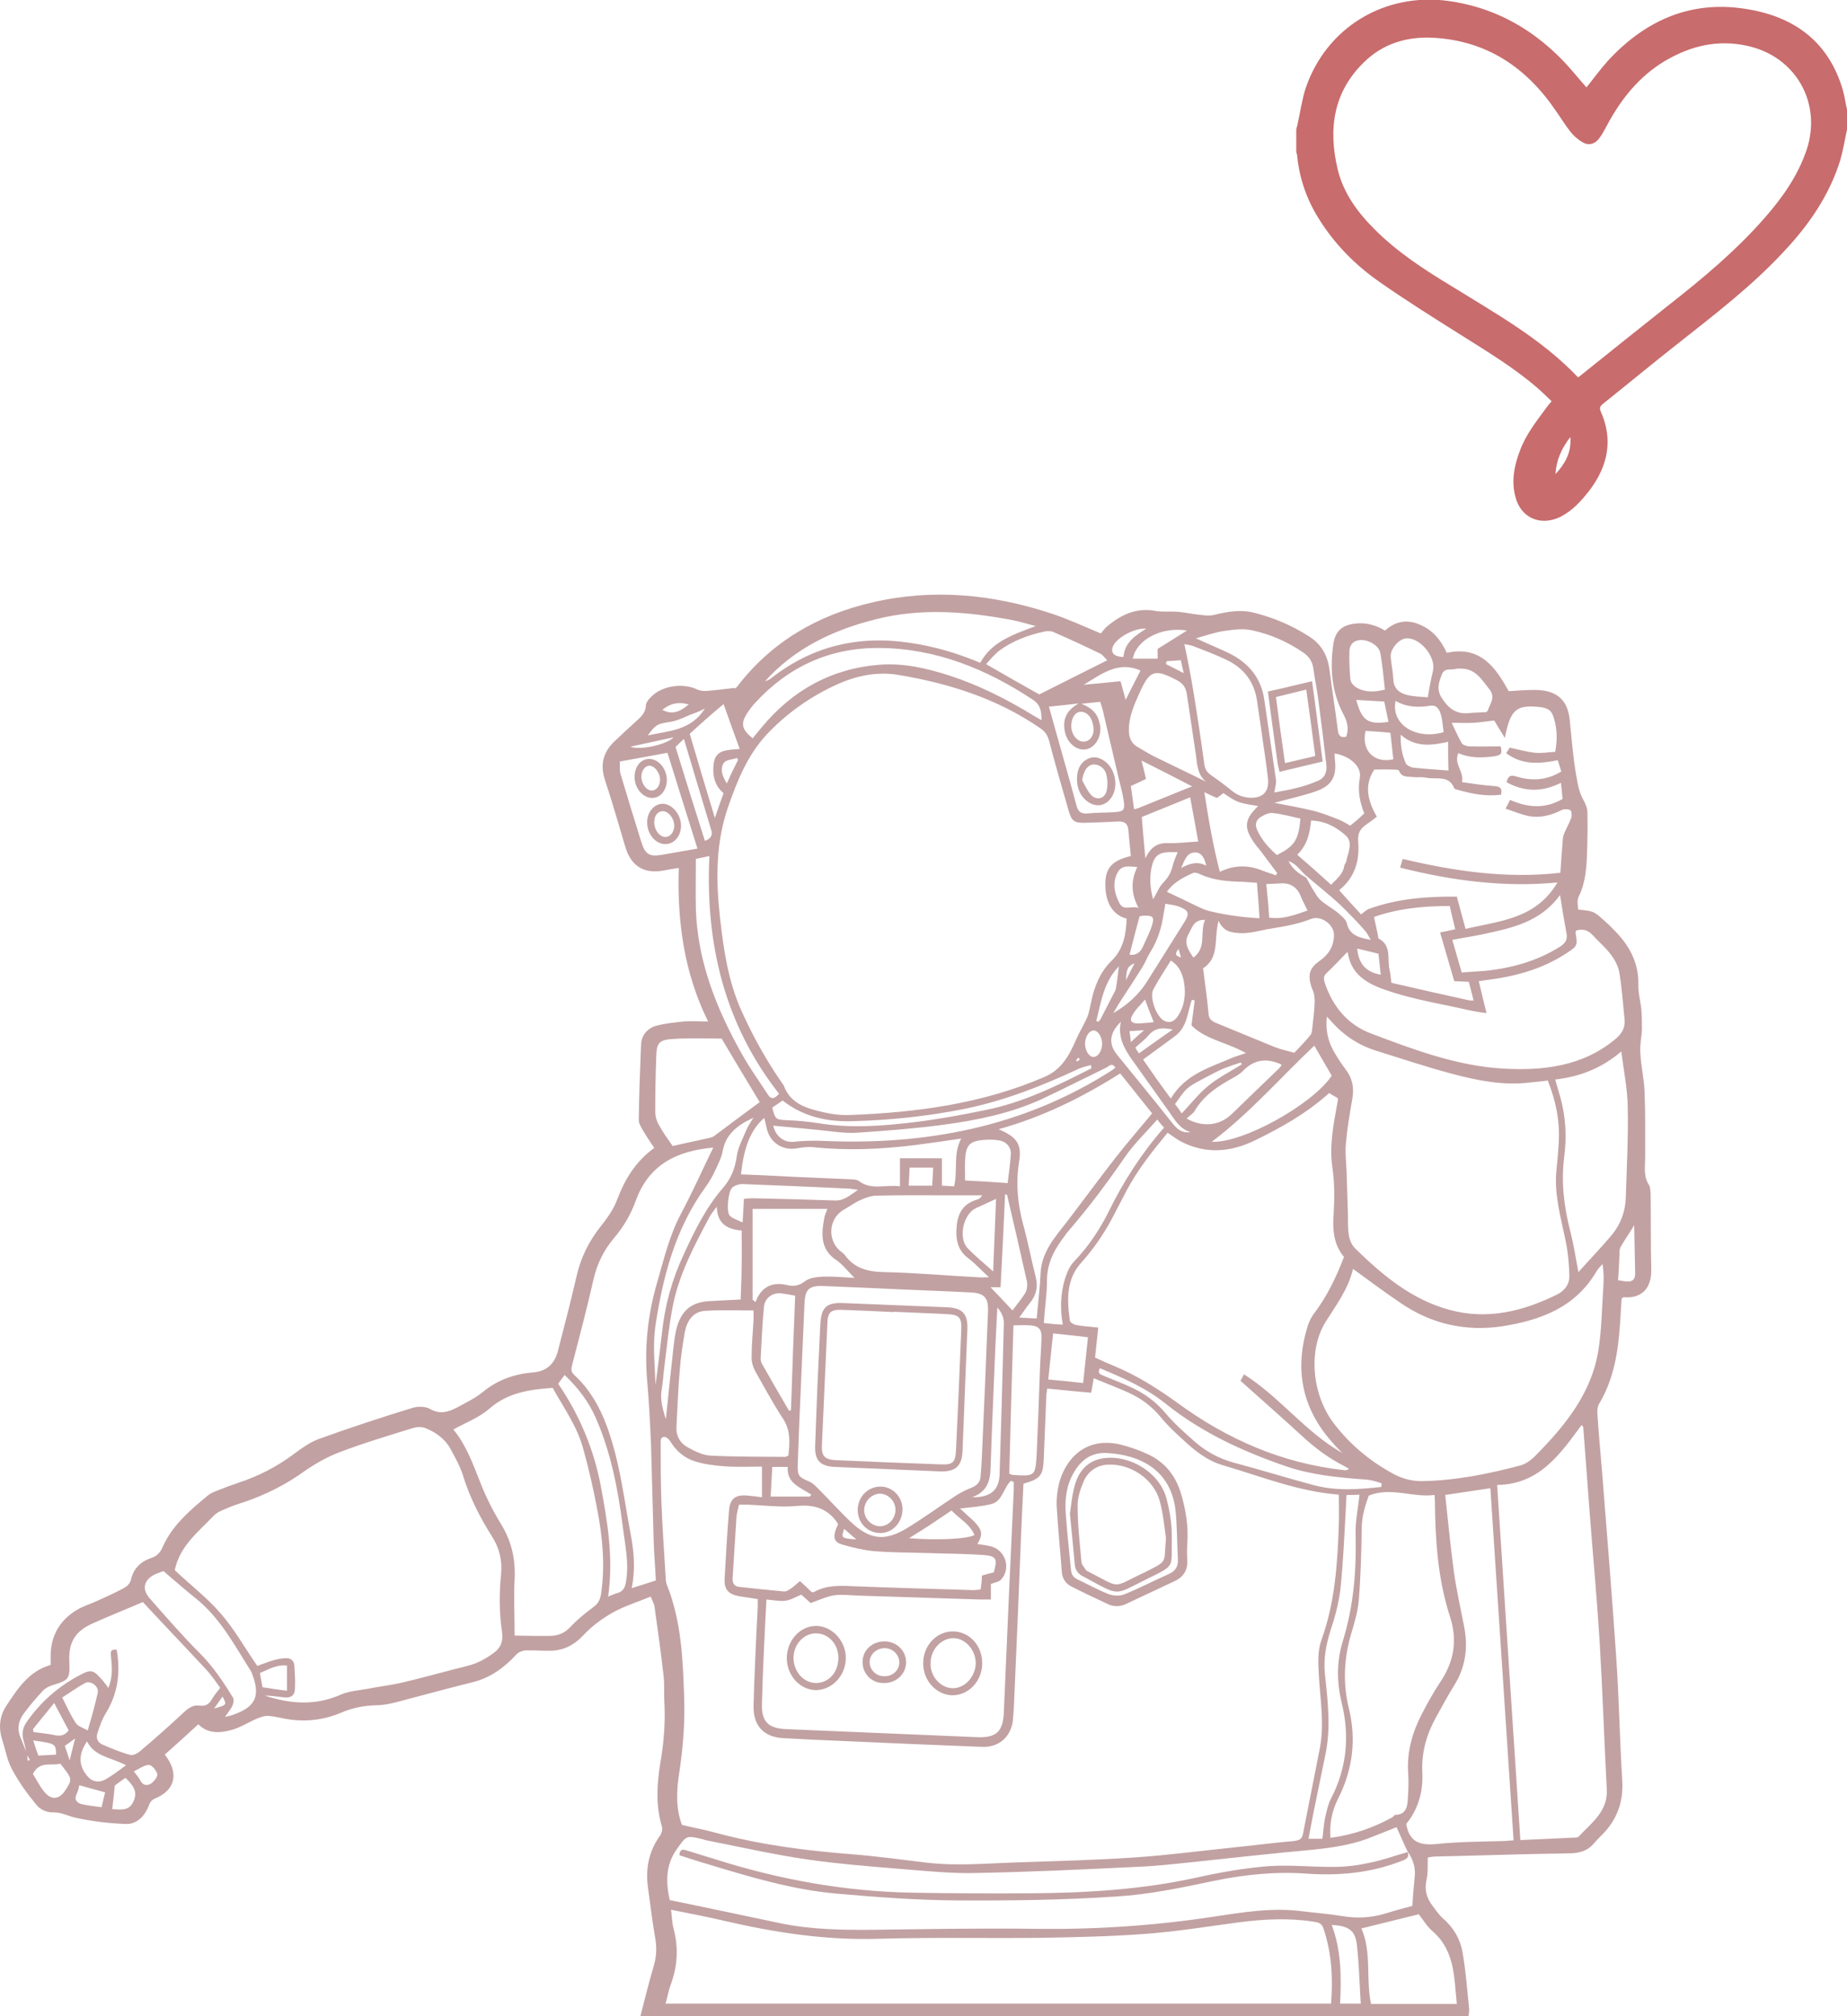 <?xml version="1.0" encoding="utf-8"?>
<!-- Generator: Adobe Illustrator 25.4.1, SVG Export Plug-In . SVG Version: 6.00 Build 0)  -->
<svg version="1.1" id="Layer_1" xmlns="http://www.w3.org/2000/svg" xmlns:xlink="http://www.w3.org/1999/xlink" x="0px" y="0px"
	 viewBox="0 0 572.8 625.1" enable-background="new 0 0 572.8 625.1" xml:space="preserve">
<path fill="#C86C6D" d="M572.8,40.2c-0.7,3.2-1.2,6.4-2.1,9.5c-3.4,10.9-9.7,20-17.4,28.2c-9.9,10.7-21.4,19.5-32.8,28.5
	c-7.9,6.2-15.6,12.6-23.5,18.9c-0.8,0.7-1,1.2-0.6,2.2c4,8.9,2.2,17.1-3.5,24.6c-2.5,3.2-5.2,6.2-8.9,8.1
	c-6.2,3.1-12.5,0.4-14.1-6.4c-1.2-4.8-0.3-9.4,1.4-13.9c1.8-5,5.1-9.2,8.2-13.4c0.5-0.7,1-1.3,1.7-2.1c-1.5-1.4-2.9-2.8-4.5-4.2
	c-7.2-6.2-15.3-11.1-23.4-16.2c-8.6-5.4-17.2-10.8-25.5-16.6c-7.6-5.3-14.1-11.9-19-19.9c-3.6-5.8-5.8-12.2-6.5-19
	c0-0.5-0.2-1-0.3-1.4c0-2.3,0-4.7,0-7c0.1-0.4,0.2-0.7,0.3-1.1c0.9-3.9,1.4-7.9,2.6-11.6c6.4-18.9,24.5-29.8,44.3-27.1
	c13,1.8,24.1,7.5,33.5,16.5c3.4,3.2,6.3,6.9,9.3,10.3c2.1-2.6,4.2-5.5,6.6-8.2C510.5,6,525-0.3,542.8,3
	c14.4,2.6,24.5,10.5,28.7,24.9c0.6,2,0.8,4,1.3,6C572.8,36,572.8,38.1,572.8,40.2z M489.4,117c0.3-0.2,0.6-0.4,0.8-0.6
	c9.1-7.3,18.2-14.6,27.3-21.8c10.6-8.3,21-17,29.9-27.2c5.5-6.3,10.2-13,12.9-21c4.8-14.6-3.5-29-18.5-32.2c-9.1-2-17.4,0-25.3,4.6
	c-8.1,4.8-13.7,11.8-18.1,20c-0.8,1.5-1.6,3-2.6,4.3c-1.4,1.7-3.3,2.1-5.2,0.9c-1.3-0.8-2.6-1.9-3.6-3.2c-1.6-2-2.9-4.2-4.4-6.3
	c-9.2-13.6-21.5-21.9-38.2-22.8c-8.1-0.4-15.5,1.8-21.4,7.6c-9.5,9.2-11.1,20.7-8.2,33c1.7,7.3,6,13.3,11.3,18.6
	c7.1,7.2,15.6,12.7,24.2,17.9C464,97.3,478.1,105.1,489.4,117z M487,135.5c-2.8,3.6-4.4,7.3-4.6,11.5
	C485.3,143.8,487.4,140.4,487,135.5z"/>
<g id="Ebene_2">
	<g id="XMLID_5_">
		<path id="XMLID_375_" fill="#C2A1A2" d="M199.3,350.3c-0.6-1-1.3-2.2-1.2-3.3c0.1-7.7,0.4-15.3,0.7-23c0.1-3.1,2-5.2,4.8-6
			c2.7-0.7,5.6-1,8.4-1.3c2.3-0.2,4.7,0,7.6,0c-7.5-15.2-9.6-31-9.1-47.6c-1.9,0.3-3.3,0.5-4.7,0.8c-6,1.1-10-1.3-11.8-7.1
			c-2.1-7-4.1-14.1-6.4-21c-1.5-4.6-0.6-8.4,2.7-11.7c2.3-2.2,4.6-4.3,7-6.5c1.4-1.3,2.9-2.5,3-4.8c0-1,1-2.2,1.9-3
			c3.4-3.3,9.8-4.1,14.1-2c0.9,0.4,2,0.5,3,0.4c2.8-0.2,5.5-0.6,8.3-0.9c0.4,0.3,0.7-0.1,1-0.4c10.6-13.9,25-22.2,41.8-26.1
			c18.8-4.4,37.4-2.6,55.6,3.4c5.2,1.7,10.1,4,15.4,6.2c0.5-0.6,1-1.3,1.6-1.9c4.4-3.8,9.2-6.2,15.3-5.1c2.3,0.4,4.8,0.1,7.2,0.3
			c2.2,0.2,4.3,0.7,6.5,0.9c1.6,0.2,3.3,0.4,4.7,0c4.1-1,8.2-1.7,12.3-0.6c6,1.5,11.6,3.9,16.8,7.2c3.9,2.4,5.9,5.9,6.5,10.4
			c0.8,6.3,1.8,12.5,2.6,18.8c0.2,1.9,1.1,2.4,2.6,2c0.9-2.6,0.3-4.8-0.9-7c-3.6-6.8-4.2-14.2-3.1-21.7c0.6-4.2,2.9-6,7.1-6.4
			c3.1-0.3,6.1,0.5,8.9,2.2c3.3-2.9,6.8-3.6,10.9-1.8c4,1.7,6.4,4.7,8.3,8.7c10.5-2.3,15.2,4.7,19.2,11.9c2.9-0.2,5.4-0.4,7.9-0.4
			c6.6,0,10.3,2.7,11,9.2c0.6,5.7,1,11.5,2,17.2c0.5,2.8,0.9,5.5,2.4,8c0.6,1.1,1.1,2.4,1.1,3.7c0.1,4.8,0,9.6-0.2,14.4
			c-0.2,4-0.7,8-2.6,11.8c-0.5,1.1-0.1,2.6-0.1,3.8c4.9,0.5,4.9,0.5,8.3,3.6c0.9,0.8,1.8,1.6,2.6,2.5c4.8,4.7,7.9,10.1,7.8,17.1
			c-0.1,2.5,0.6,5,0.9,7.5c0.2,2.2,0.2,4.4,0.2,6.5c-0.1,2.4-0.7,4.8-0.5,7.2c0.2,3.9,1.1,7.8,1.3,11.7c0.3,6.9,0.2,13.8,0.2,20.7
			c0,2.9-0.6,5.9,1.2,8.6c0.4,0.7,0.4,1.7,0.5,2.6c0.1,7.9,0,15.8,0.2,23.6c0.1,6.3-3.4,9-8.5,8.6c-0.2,0-0.4,0.2-0.7,0.4
			c-0.2,2.6-0.3,5.3-0.5,8c-0.6,8.6-1.9,16.9-6.4,24.5c-0.6,0.9-0.7,2.3-0.6,3.4c0.4,6.2,1,12.4,1.5,18.6c1.5,18.8,3,37.5,4.3,56.3
			c0.9,12.9,1.1,25.8,1.9,38.7c0.4,6.9-1.8,12.4-6.6,17.1c-0.7,0.7-1.4,1.4-2,2.1c-2,2.5-4.6,3.3-7.8,3.3c-13.9,0.2-27.8,0.7-41.7,1
			c-0.7,0-1.5,0.2-2.2,0.3c-0.1,2.4,0.1,4.7-0.4,6.9c-0.7,3.1,0,5.6,1.8,8c1,1.3,1.9,2.7,3.1,3.8c3.4,2.9,5.6,6.6,6.3,10.9
			c1,5.7,1.4,11.5,2,17.2c0.1,0.8-0.1,1.7-0.2,2.4c-85.7,0-171.1,0-256.8,0c1.4-5.5,2.7-10.7,4.2-15.8c0.8-2.8,0.9-5.5,0.4-8.4
			c-0.9-5.1-1.5-10.2-2.2-15.3c-0.9-6,0.1-11.5,3.7-16.5c0.5-0.7,0.8-1.9,0.6-2.7c-2-6.6-1.6-13.2-0.5-19.9
			c1.1-6.4,1.6-12.8,1.2-19.3c-0.1-2.5,0.1-5.1-0.2-7.5c-0.8-7.2-1.8-14.3-2.8-21.4c-0.1-1-0.7-2-1.2-3.3c-4.1,1.7-8,2.9-11.5,4.8
			c-3.4,1.9-6.7,4.3-9.3,7.1c-3.1,3.3-6.5,5-11,4.9c-2.4,0-4.8-0.2-7.2-0.1c-0.9,0.1-2.1,0.6-2.7,1.3c-3.7,4-7.9,7.1-13.3,8.5
			c-8.1,2-16.1,4.2-24.1,6.3c-2,0.5-4.1,0.9-6.1,0.9c-3.8,0.1-7.3,0.8-10.8,2.3c-4.9,2.1-10.1,2.8-15.4,2.2c-2.4-0.3-4.7-1-7.1-1.2
			c-1.1-0.1-2.2,0.3-3.3,0.7c-2.7,1.1-5.2,2.8-8,3.6c-3.6,1-7.4,1.4-10.5-1.7c-3.5,3.2-6.9,6.3-10.4,9.4c4.5,5.7,3.3,11-3,13.6
			c-1.4,0.6-1.7,1.5-2.1,2.6c-1.4,3.2-3.8,5.5-7.2,5.3c-5.1-0.2-10.2-0.8-15.2-1.9c-2.4-0.5-4.6-1.8-7.3-1.7
			c-1.6,0.1-3.9-0.9-4.9-2.2c-2.9-3.5-5.6-7.2-7.7-11.2c-1.5-2.7-2-6-3-9c-1.2-3.8-0.9-7.4,1.3-10.7c3.5-5.3,7-10.7,13.7-12.6
			c0-1,0-1.8,0-2.7c0-6.3,2.8-11.2,8.2-14.4c2-1.2,4.2-1.8,6.3-2.8c2.9-1.3,5.8-2.6,8.5-4.1c0.9-0.5,1.7-1.5,1.9-2.4
			c0.8-3.6,3.1-5.7,6.4-6.8c1.8-0.6,2.8-1.8,3.5-3.5c3-6.7,8.5-11.3,13.9-15.8c1.2-1,2.9-1.5,4.4-2.1c1.6-0.7,3.3-1.2,4.9-1.8
			c6.4-2.1,12.3-5.1,17.7-9.2c2.3-1.7,4.7-3.4,7.3-4.4c9.7-3.5,19.4-6.7,29.2-9.7c1.6-0.5,4-0.5,5.4,0.3c3.2,1.9,5.9,0.9,8.6-0.5
			c2.7-1.5,5.5-2.8,7.8-4.7c4.6-3.8,9.8-5.6,15.6-6.1c4.1-0.3,6.7-2.6,7.7-6.6c2-7.7,4-15.4,5.8-23.2c1.3-5.8,3.8-10.8,7.5-15.5
			c2-2.5,4-5.3,5.1-8.3c2.4-6.3,5.7-11.8,11.5-16C201.6,354,200.4,352.2,199.3,350.3z M234.8,213.4c0.2-0.3,0.5-0.5,0.7-0.8
			c0.2-0.2,0.5-0.4,0.7-0.5c0.2-0.2,0.4-0.5,0.6-0.7c0.7-0.3,1.6-0.5,2.2-1c12.8-10.1,27.2-13.5,43.2-11.1
			c7.5,1.1,14.7,3.2,21.8,6.2c3.6-6.6,10.1-8.7,17.2-11.4c-2.8-0.7-4.9-1.4-7-1.8c-14.2-2.7-28.5-3.9-42.6-0.3
			c-13.2,3.3-25.3,9-34.6,19.5c-0.2,0.2-0.4,0.5-0.6,0.7s-0.5,0.4-0.7,0.5C235.3,213,235.1,213.3,234.8,213.4
			C234.8,213.5,234.8,213.5,234.8,213.4z M375.8,243c-0.5-0.2-1-0.3-1.6-0.5c-2.8-2.1-2.9-5.3-3.3-8.3c-0.9-6.3-1.9-12.5-2.8-18.8
			c-0.3-2.1-1.1-3.5-3.1-4.5c-6.9-3.6-8.4-3.2-11.6,3.9c-1.7,3.8-3.4,7.5-3.3,11.9c0.1,2.2,0.8,3.8,2.7,4.9c2.1,1.2,4.1,2.5,6.3,3.5
			c5.1,2.5,10.2,4.9,15.2,7.4C374.7,242.6,375.2,242.8,375.8,243C375.7,242.9,375.7,243,375.8,243z M366.6,297.5
			c-0.1-0.2-0.2-0.3-0.3-0.5c-0.2-0.8-0.5-1.6-0.8-2.8c-1.7,2.1-0.2,2.3,0.9,2.7C366.5,297.2,366.5,297.3,366.6,297.5z M340,316.5
			c0.2,0.1,0.4,0.2,0.6,0.3c0.3-0.3,0.6-0.6,0.8-1c1.2-2.4,2.5-4.8,3.7-7.2c0.4-0.8,0.9-1.5,1-2.3c0.4-2.2,0.6-4.5,0.9-6.7
			c0.1,0,0.1-0.1,0.2-0.1h-0.1C342.4,304.2,341.5,310.4,340,316.5z M16.7,537.9c1.7,0.4,3.2,0.4,4.6-1.4c-1.4-2.6-2.8-5.3-4.5-8.5
			c-2.3,2.8-4.4,5.4-6.5,8c-0.1,0.2,0,0.6,0.1,0.9c-0.1,0-0.1,0.1-0.2,0.1h0.1C12.5,537.3,14.7,537.5,16.7,537.9z M399.6,267
			c1.2,2.4,3.2,3.9,5.5,5.1c0.9,1.6,1.7,3.2,2.7,4.7c0.6,1,1.3,2,2.2,2.7c1.5,1.2,3.3,2.2,4.8,3.4c1.1,1,2.6,2.1,2.9,3.4
			c0.9,3.8,3.9,4.4,7.4,5.1c-0.6-1-1.1-2.1-1.9-3c-2.4-2.7-4.9-5.3-7.5-7.8c-3.3-3.1-6.9-5.9-10.4-8.9
			C403.4,270.2,402.2,267.8,399.6,267z M502.6,386.6c-0.5,0.9-0.3,2.1-0.4,3.2c-0.1,2.3-0.2,4.6-0.4,7.1c0.9,0.2,1.7,0.3,2.5,0.4
			c1.9,0.2,2.9-0.6,2.8-2.6c-0.1-5-0.2-10-0.3-15l0.1-0.1v0.1C505.5,382.1,503.9,384.3,502.6,386.6z M355.8,304.2
			c3.8-6.1,7.7-12.2,11.5-18.3c1.7-2.7,1.4-3.6-1.6-4.8c-1.3-0.5-2.7-0.6-4.3-0.9c-0.2,1.2-0.3,2-0.5,2.9c-0.6,4.3-1.8,8.3-4.1,12
			c-1,1.6-1.6,3.3-2.6,4.9c-2,3.2-4.1,6.4-6.2,9.6c-1,1.5-1.9,3.1-2.8,4.6c-0.2,0.1-0.3,0.2-0.5,0.3c0.1-0.1,0.3-0.2,0.4-0.3
			C349.6,311.6,353.2,308.4,355.8,304.2z M417.5,267.1c0.5-2.7,2.3-5.9-0.2-8.1c-2.9-2.6-6.4-4.5-10.7-4.6
			c-0.4,3.9-1.1,7.5-4.3,10.6c3.6,3.1,7,6.1,10.5,9.3c1.9-1.9,3.8-3.4,4.1-6v0.1C417.1,267.8,417.4,267.5,417.5,267.1z M224.1,357
			c-0.4,2.1-1.5,4.1-2.4,6.1c-0.8,1.7-1.7,3.3-2.8,4.8c-9.5,13-13.4,28.1-15.7,43.6c-0.8,5.8-0.1,11.9,0.1,17.9
			c0.7-5.4,1.4-10.8,2-16.2c0.9-8.5,3.1-16.5,6.7-24.2c3.4-7.4,6.9-14.6,12.3-20.8c2.4-2.8,3.7-6,4.2-9.8c0.4-2.7,1.8-5.3,2.9-7.9
			c0.5-1.2,1.2-2.3,1.9-3.4c0.1-0.2,0.2-0.4,0.4-0.6c-0.2,0.1-0.4,0.2-0.6,0.3C228.5,349,225,351.8,224.1,357z M8.6,545.9
			c0.2-0.1,0.5-0.1,0.7-0.2c-0.3-0.6-0.7-1.1-1-1.7c-0.3-1.5-0.6-3-1-4.4c-0.6-2-0.3-3.8,0.9-5.6c4.2-6.1,9.5-10.8,15.9-14.3
			c4.2-2.3,4.7-2.2,7.9,1.5c0.5,0.6,0.9,1.2,1.6,2.1c1.5-3.6,1.1-6.8,0.8-9.9c-0.1-1.3-0.1-2.2,1.8-1.9c1.2,7,0.4,13.5-3.4,19.7
			c-1.2,1.9-1.9,4.1-2.6,6.2c-0.5,1.6,0.1,2.8,1.6,3.5c2.8,1.2,5.6,2.4,8.6,3.2c0.9,0.2,2.3-0.5,3.1-1.2c4.6-3.9,9.1-7.9,13.5-12
			c1.4-1.3,2.9-2.4,4.9-2.1c1.9,0.3,3-0.5,3.9-2.1c0.6-1.1,1.5-2.1,2.5-3.4c-1.3-1.8-2.6-3.7-4.1-5.4c-6.7-7.2-13.5-14.3-19.9-21.2
			c-5.1,2.2-10.4,4.3-15.5,6.6c-5.5,2.4-7.6,5.9-7.3,11.9c0.2,5.3-0.1,5.7-5,7.2c-1.1,0.3-2.3,0.9-3.1,1.7c-2.1,2.2-4.1,4.6-5.9,7
			c-1.8,2.3-2.3,4.9-1.1,7.7c0.7,1.6,1.3,3.3,2,5C8.5,544.6,8.5,545.3,8.6,545.9z M436.6,574.2c-1.2-2.5-2.3-5.1-3.5-7.7
			c-3.3,1.3-6.2,2.5-9.1,3.6c-5.5,2-11.2,2.8-17,3.4c-12.3,1.1-24.6,2.5-36.9,3.8c-5.9,0.6-11.8,1.3-17.6,1.5
			c-16.6,0.8-33.2,1.6-49.9,1.9c-7.5,0.2-15.1-0.6-22.6-1.2c-9.9-0.8-19.9-1.6-29.7-3c-10.3-1.5-20.4-3.8-30.6-5.8
			c-0.6-0.1-1.3-0.3-1.9-0.5c-5-1.2-4.9-1.1-7.9,3.1c-3.4,4.8-3.5,10-2.2,15.8c3.8,0.8,7.7,1.6,11.6,2.4c7.6,1.6,15.2,3.2,22.8,4.8
			c9.7,2,19.6,2.1,29.4,2c16.2-0.2,32.4-0.5,48.6-0.3c18.8,0.3,37.4-0.9,55.9-3.7c9.3-1.4,18.6-3,28.1-1.7c4.1,0.5,8.3,0.8,12.4,1.5
			c4.4,0.7,8.7,0.5,13-0.8c2.9-0.9,5.9-1.7,8.5-2.4c0.2-3,0.4-5.8,0.7-8.6c0.4-3.1-0.4-5.8-2.2-8.3L436.6,574.2z M379.3,454.3
			c-4.9-1.4-8.9-4.6-12.6-8.1c-2.3-2.1-4.7-4.3-6.7-6.8c-2.9-3.5-6.3-6-10.4-7.8c-3.4-1.5-6.8-2.8-10.4-4.3
			c-0.3,1.6-0.5,2.9-0.8,4.5c-4.5-0.4-9-0.8-13.6-1.3c-0.1,0.8-0.3,1.5-0.3,2.2c-0.3,6.5-0.5,12.9-0.8,19.4c-0.2,5.4-1,6.4-6.3,7.9
			c-0.2,4.9-0.5,9.9-0.7,14.9c-0.7,17.6-1.4,35.2-2.2,52.8c-0.1,2-0.2,3.9-0.4,5.9c-0.7,5-4.4,8.2-9.5,8c-15-0.6-30-1.2-44.9-1.9
			c-5.6-0.2-11.1-0.5-16.7-0.8c-6.2-0.3-9.5-3.9-9.3-10.2c0.1-4.6,0.3-9.2,0.5-13.8c0.2-5.6,0.5-11.1,0.8-16.7c0-0.7,0-1.5,0-2.4
			c-2.2-0.4-4.2-0.6-6.2-1c-2.9-0.6-4.2-2.1-4.1-5c0.4-7.2,0.8-14.4,1.4-21.6c0.3-3.6,2.1-4.9,5.8-4.5c1.4,0.1,2.8,0.3,4.4,0.5
			c0-3.2,0-6.1,0-9.5c-3.9,0-7.9,0.2-11.7-0.1c-3-0.2-6.1-0.6-9-1.5c-3.3-1-5.9-3.2-7.7-6.2c-0.4-0.6-1.2-1.4-1.8-1.4
			c-1.4,0-1.2,1.3-1.2,2.2c0,5.8,0,11.6,0.2,17.4c0.3,7.8,0.8,15.5,1.3,23.3c0.1,1,0,2,0.4,2.9c4.6,11.5,5,23.6,5.4,35.8
			c0.2,7.5-0.4,14.8-1.5,22.2c-0.9,5.6-1.2,11.3,0.8,16.5c3.7,0.9,7.2,1.5,10.7,2.5c13.8,3.7,27.9,5.5,42.1,6.6
			c7.7,0.6,15.4,1.7,23.1,2.6c9.5,1.1,19,0.2,28.5-0.1c11.9-0.4,23.9-0.7,35.7-1.5c10.6-0.7,21.1-2.1,31.7-3.2
			c6-0.6,12-1.4,17.9-1.9c1.6-0.2,2.6-0.5,2.9-2.3c1.7-8.8,3.5-17.6,5.2-26.4c1.5-7.7,0.1-15.3-0.3-22.9c-0.2-3.5-0.4-7.4,0.8-10.7
			c4.2-11.6,5-23.7,5.4-35.9c0.1-2.9,0-5.9,0-9.2C402.4,462.4,391,457.7,379.3,454.3z M342.8,274.4c-0.1-5.2,2-7.6,7.9-9
			c-0.3-2.7-0.5-5.5-0.8-8.3c-0.2-1.9-1.4-2.5-3.2-2.4c-3.4,0.2-6.8,0.3-10.2,0.4c-3.4,0.1-4.2-0.6-5.1-3.8
			c-2.1-7.3-4.2-14.5-6.1-21.8c-0.5-1.7-1.3-2.8-2.8-3.8c-13.4-9.2-28.4-13.9-44.2-16.5c-6.5-1-12.6,0.3-18.5,2.9
			c-8.4,3.8-15.8,9-22.1,15.7c-5.9,6.4-9.1,14.3-11.9,22.4c-3.9,11.2-3.8,22.8-2.5,34.4c1.1,9.8,2.5,19.5,6.6,28.7
			c3.5,7.8,7.6,15.2,12.5,22.3c0.2,0.4,0.6,0.7,0.7,1.1c2.2,5.7,7.3,7,12.5,8.2c2.6,0.6,5.4,0.9,8.1,0.8c20.7-0.8,41-3.5,60.2-11.8
			c5.2-2.2,7.6-6.5,9.7-11.3c0.7-1.6,1.5-3.1,2.3-4.6c0.6-1.2,1.2-2.3,1.6-3.5c0.6-2.1,0.9-4.3,1.5-6.4c1.1-3.8,2.8-7.4,5.7-10.2
			c3.7-3.6,4.5-8.1,4.7-13.1C345.2,283.8,342.8,279.9,342.8,274.4z M339.6,420.9c2.2,1,4.4,2,6.6,2.9c6.8,2.9,12.9,6.8,18.9,11.1
			c15.4,11.3,32.5,18.8,51.7,20.9c0.5,0.1,1,0,1.6-0.4c-0.5-0.3-1.1-0.6-1.6-0.9c-4.7-2.4-8.9-5.5-12.8-9.1
			c-6.3-5.8-12.7-11.4-19.3-17.3c0.2-0.4,0.6-1.1,1.1-2c11.2,7.1,19,17.9,30.5,24.4c-1.1-1.1-2.2-2.2-3.2-3.4
			c-9-10.1-11.6-21.8-7.9-34.8c0.5-1.9,1.3-3.8,2.5-5.3c3.9-5.2,6.7-11,9.1-17.3c-3.2-3.8-3.6-8.5-3.2-13.4
			c0.3-4.8,0.3-9.6-0.4-14.4c-1-6.8,0.4-13.5,1.6-20.2c0.1-0.3,0.1-0.6,0.1-1.2c-0.9-0.5-1.8-1.1-2.7-1.6c-7,6.3-15,10.8-23.3,14.8
			c-7.3,3.5-14.7,4.1-22.1,0.5c-1.5-0.7-2.9-1.8-4.7-3c-4.6,5.6-9.2,11.3-12.7,17.9c-1.6,3-3.1,6-4.7,9c-2.6,4.8-5.7,9.3-9.4,13.4
			c-4.7,5.2-4.4,11.6-3.5,18c0.1,0.5,1.2,1.2,1.9,1.3c2.1,0.4,4.3,0.5,6.9,0.8C340.2,415.1,339.9,417.9,339.6,420.9z M68.4,500.2
			c4.3,4.9,7.5,10.7,11.4,16.3c1.5-0.5,3.1-1.2,4.8-1.7c1.4-0.4,2.8-0.7,4.2-0.7c1.5,0,2.4,0.9,2.5,2.4c0.1,2.2,0.3,4.4,0.2,6.6
			c0,2.6-1.2,3.5-3.8,3.1c-1.9-0.2-3.7-0.5-5.6-0.5c7.9,2.6,15.7,3.2,23.6-0.3c2.5-1.1,5.5-1.3,8.3-1.8c3.5-0.7,7.1-1.1,10.6-1.9
			c6.8-1.6,13.5-3.5,20.3-5.2c2.9-0.7,5.4-2,7.9-3.8c2.5-1.7,3.3-3.8,2.9-6.7c-0.9-6-0.9-12-0.3-18c0.4-4.1-0.5-8-2.8-11.6
			c-3.8-6-7-12.3-9.1-19.2c-0.9-2.8-2.4-5.4-3.8-8c-1.7-3.1-4.5-5.1-7.7-6.4c-1.2-0.5-2.9-0.4-4.1,0c-7.7,2.4-15.5,4.7-23,7.6
			c-3.6,1.4-7.1,3.4-10.3,5.6c-5.8,4.2-12.1,7.4-18.9,9.7c-1.9,0.6-3.7,1.2-5.5,2c-1.4,0.6-3,1.2-4,2.3c-4.7,5-10.4,9.2-12,16.8
			C58.9,491.3,64.2,495.3,68.4,500.2z M474.7,335.6c-8.7,1.1-17-0.7-25.2-2.9c-7.7-2.1-15.3-4.6-22.9-7c-5.4-1.7-10-4.8-13.8-9.1
			c-0.3-0.4-0.7-0.7-1.3-1.4c-0.5,4.2,0.4,7.6,2.1,10.7c1.1,1.9,2.3,3.8,3.6,5.5c2.2,2.8,2.8,5.8,2.2,9.2c-0.8,4.6-1.6,9.3-2,13.9
			c-0.3,2.8,0.1,5.7,0.2,8.5c0.1,4.1,0.3,8.3,0.4,12.4c0.1,2.5-0.1,5,0.3,7.5c0.2,1.4,0.9,3.1,1.9,4.1c8.5,8.3,17.5,15.9,29.3,19.1
			c11.7,3.2,22.7,0.5,33.3-4.7c2.5-1.2,4-3.3,3.9-6c-0.1-3.5-0.4-7-1.1-10.4c-1.5-7.4-3.7-14.7-2.9-22.3c0.3-2.7,0.5-5.4,0.7-8.2
			c0.4-6.7-0.8-13-3.4-19.5C478,335.3,476.3,335.4,474.7,335.6z M410.4,597.8c-0.5-1.6-1.7-1.8-3-2c-7.8-1.2-15.5-0.8-23.2,0.2
			c-9.8,1.3-19.5,2.9-29.3,3.6c-10.7,0.8-21.4,1-32.1,1.2c-16.8,0.2-33.7-0.2-50.5,0.3c-16.1,0.5-31.8-1.9-47.4-5.5
			c-5.4-1.3-10.9-2.3-16.8-3.5c0.3,2.1,0.3,4.1,0.8,5.9c1.6,6,1.2,11.8-1,17.6c-0.6,1.7-0.9,3.6-1.5,5.6c68.8,0,137.4,0,206.4,0
			C413.4,613.2,413,605.4,410.4,597.8z M411,410c-5.4,8.9-4.1,22.6,2.8,31.5c5,6.5,11.2,11.6,18.4,15.5c2.8,1.5,5.9,2.3,9.1,2.2
			c10.2-0.2,20.2-2.2,30-4.8c1.7-0.4,3.4-1.6,4.7-2.9c9.4-9.5,17.8-19.7,19.8-33.5c0.9-6.1,1-12.4,1.4-18.6c0.2-2.4,0.2-4.8-0.2-7.5
			c-0.7,0.8-1.4,1.4-1.9,2.3c-6.6,11.2-17.3,15.1-29.2,17c-11.4,1.7-22-0.7-31.5-7.2c-4.9-3.3-9.6-6.8-14.8-10.6
			C418.1,399.8,414.3,404.7,411,410z M471.5,570.5c5.9-0.3,11.5-0.5,17.2-0.8c0.3,0,0.7-0.1,0.9-0.3c4-4.3,9.1-7.8,8.7-14.7
			c-0.8-15.2-1.3-30.4-2.2-45.5c-0.8-13-2-25.9-3-38.9c-0.7-9.3-1.4-18.5-2.1-27.8c0-0.2-0.2-0.3-0.5-0.7
			c-6.7,9.1-13.1,18.4-26.2,18.6C466.7,497.5,469.1,533.8,471.5,570.5z M452.2,244.9c-0.4-0.1-1.1-0.2-1.2-0.5
			c-1.7-4.3-5.7-2.6-8.8-3.3c-1.4-0.3-2.9,0-4.2-0.2c-1.5-0.2-3.3,0.2-4.1-1.9c-0.1-0.4-1.4-0.4-2.1-0.4c-1.8-0.1-3.7,0-5.6,0
			c-3.2,4.8-2.1,9.6,0.8,14.6c-1.1,0.8-2,1.6-3.1,2.3c-1.9,1.3-2.9,2.6-2.7,5.3c0.5,5.7-0.8,11.1-5.9,15.2c2.3,2.6,4.6,5.1,6.8,7.5
			c0.9-0.7,1.7-1.5,2.7-1.8c8.7-3.1,17.7-3.8,27-3.7c0.9,3.2,1.7,6.4,2.7,10c10.5-2.5,21.8-3,28.5-14.4c-16.8,1.6-32.8-0.6-48.8-4.6
			c0.3-1,0.5-1.6,0.8-2.7c16,3.8,32.1,6.2,48.9,4.3c0.2-3.2,0.5-7,0.8-10.8c0.1-0.7,0.4-1.4,0.7-2.1c0.6-1.4,1.4-2.7,1.9-4.2
			c0.2-0.7,0.1-2.1-0.3-2.3c-0.7-0.4-1.9-0.4-2.6-0.1c-3.3,1.7-6.8,2.6-10.4,1.9c-2.3-0.5-4.5-1.4-7.1-2.3c0.6-1.1,1-1.8,1.4-2.7
			c5.5,2.4,10.8,2.9,16.3-0.3c-0.2-1.6-0.3-3.1-0.5-5c-5.8,2.9-11.3,2.9-16.9-0.2c0.5-1.6,0.9-2.4,2.9-1.8c4.8,1.5,9.5,1.3,14.1-1.5
			c-0.4-1.2-0.7-2.3-1.1-3.5c-5.6,1.1-11,1.6-16-2.2c0.5-0.7,0.9-1.4,1.1-1.7c2.8,0.6,5.3,1.3,7.9,1.6c2,0.2,4.1-0.2,6.2-0.3
			c0.7-3.7,0.6-6.9-0.3-10.1c-0.7-2.7-1.8-3.5-4.6-3.8c-6.7-0.7-8.6,0.7-10.2,7.2c-0.1,0.6-0.3,1.2-0.5,2.4
			c-1.3-2.1-2.3-3.7-3.3-5.4c-2.2,0.2-4.4,0.6-6.5,0.7c-2,0.1-4.1,0-6.7,0c1,2.1,2,4.3,3.1,6.3c0.4,0.6,1.5,0.9,2.3,1
			c3.2,0.1,6.5,0,9.8,0c0.5,2.3,0.3,2.7-2.1,3.1c-3.7,0.5-7.4,0.6-11-1c-1.6,3.3,1.8,5.6,1.1,9c3.5,0.5,6.7,1,9.9,1.2
			c1.8,0.1,2.7,0.6,2.2,2.7C460.7,247,456.4,246.1,452.2,244.9z M307.5,466.3c-3.1,0.8-6.4,1-9.8,1.4c0.7,0.6,1.5,1.3,2.3,2.1
			c1,0.9,2,1.7,2.8,2.7c1.9,2.2,1.9,3.6,0.3,6.2c1.4,0.2,2.8,0.4,4.1,0.7c4.6,1.1,6.5,6.9,3.2,10.4c-0.7,0.7-1.9,0.8-3.1,1.3
			c0,1.4,0,2.9,0,4.8c-1.3,0-2.5,0-3.7,0c-12.5-0.4-24.9-0.8-37.4-1.2c-2.5-0.1-5.1-0.4-7.5-0.1c-2.4,0.4-4.7,1.5-7.3,2.4
			c-1-0.9-2-1.8-2.9-2.6c-1.7,0.7-3.3,1.7-5,1.9c-1.8,0.2-3.7-0.2-5.8-0.4c-0.1,2.6-0.3,5-0.4,7.4c-0.4,8.3-0.8,16.6-1,24.9
			c-0.2,5.6,2,7.7,7.6,7.9c19.8,0.8,39.6,1.7,59.3,2.5c5.7,0.2,7.8-1.7,8.1-7.4c1-23.2,2-46.3,3.1-69.5c0-0.7,0-1.5,0-2.2
			c-0.3-0.1-0.6-0.3-0.9-0.4C311.2,461.3,310.9,465.4,307.5,466.3z M431.7,563.5c0.4-0.2,0.6-0.7,1-0.8c3.3-0.1,3.8-2.5,3.9-5
			c0.2-2.7,0.3-5.5,0.1-8.2c-0.4-6.4,1.3-12.4,4.2-18c1.8-3.5,3.7-6.9,5.9-10.2c4.2-6.3,5.2-12.9,2.9-20
			c-3.8-11.7-4.6-23.8-4.7-35.9c0-0.5-0.1-1-0.1-1.9c-6.9,0.9-13.5-2.6-20.4,0.2c-1.1,3-2.1,6.2-2.2,9.8c-0.1,7.5-0.3,15.1-0.9,22.6
			c-0.3,3.4-1.3,6.9-2.3,10.2c-2.3,7.7-2.7,15.4-0.8,23.3c2.4,9.7,1.2,19.1-3.3,28c-2,4-2.7,7.8-2.4,12.2
			C419.6,568.9,425.8,566.7,431.7,563.5z M170.3,507.2c2.8,0,5-0.9,6.9-3.1c2.1-2.2,4.5-4.1,6.9-5.9c1.5-1.1,2-2.3,2.3-4
			c1.3-8.7,0.5-17.3-1.1-25.8c-1.2-6.5-2.7-13-4.5-19.5c-1.9-6.8-6-12.5-9.4-18.6c-7.3,0.5-14,1.5-19.7,6.5
			c-3.1,2.7-7.3,4.3-11.1,6.4c3.9,4.7,6,10.5,8.3,16.3c1.7,4.4,3.9,8.8,6.4,12.9c3.3,5.3,4.6,10.9,4.3,17.1c-0.3,5.7,0,11.5,0,17.6
			C163.8,507.2,167,507.2,170.3,507.2z M456,313.3c-8.2-1.9-16.6-3.2-24.6-5.8c-5.9-1.9-12.2-4.4-13.4-12c0-0.2-0.3-0.3-0.2-0.3
			c-2.1,2.2-4.2,4.4-6.4,6.5c-1,0.9-0.9,1.8-0.6,2.9c2.5,7.5,7.2,13.2,14.6,15.9c13.2,5,26.6,10,40.7,10.8c12.3,0.7,24.5-0.6,34.7-9
			c2.2-1.8,3.3-3.6,3-6.4c-0.5-4.8-0.8-9.6-1.6-14.3c-0.3-2-1.4-4-2.6-5.6c-1.7-2.3-3.9-4.1-5.8-6.2c-1.4-1.5-3.1-1.9-5-1.3
			c-0.1,0.3-0.2,0.5-0.2,0.6c0.7,4.2,0.6,4.2-2.9,6.5c-7.6,5-16.1,7.2-25,8.3c-0.6,0.1-1.3,0.2-2.1,0.3c0.8,3.3,1.5,6.4,2.4,9.9
			C459.1,313.9,457.6,313.6,456,313.3z M445.7,571.7c6.7-0.7,13.5-0.7,20.3-0.9c1.1,0,2.1-0.2,3.4-0.2c-2.4-36.5-4.8-72.7-7.2-109.2
			c-4.7,0.7-9.2,1.4-14,2.1c0.9,8.1,1.6,16,2.7,23.9c0.8,5.7,2.1,11.4,3.2,17.1c1.2,6.4,0.4,12.4-3.1,18c-2,3.2-3.8,6.6-5.7,10
			c-2.9,5.3-4.5,10.8-4.2,17c0.3,6-1.3,11.5-5,16C437.1,571.4,440.7,572.2,445.7,571.7z M197.2,372.2c-1.6,4.4-3.9,8.3-6.9,11.8
			c-3.1,3.7-5.1,7.8-6.2,12.5c-2,8.8-4.3,17.6-6.6,26.4c-0.3,1.2-0.6,2.3,0.5,3.3c7.2,6.6,10.4,15.3,12.8,24.4
			c2.1,8.2,3.2,16.7,4.8,25.1c1,5.4,1.5,10.8,0.3,16.7c2.8-0.9,5.1-1.6,7.5-2.4c-0.2-4.3-0.6-8.6-0.7-12.8
			c-0.3-9.7-0.5-19.5-0.8-29.2c-0.3-6.7-0.6-13.3-1.2-19.9c-0.9-10.4,0.2-20.6,3.1-30.5c2.1-7.2,3.8-14.6,7.4-21.3
			c3.5-6.6,6.6-13.5,10-20.5C209.9,356.8,201.2,361.1,197.2,372.2z M247.4,453.9c-0.1,3.7,0.2,4,3.7,5.5c0.9,0.4,1.7,1.2,2.5,2
			c3.5,3.5,6.8,7.2,10.3,10.5c5.8,5.4,10.3,6.1,17.2,2c5.3-3.2,10.3-6.9,15.5-10.3c1.4-0.9,3-1.7,4.6-2.3c1.7-0.7,2.8-1.7,2.9-3.6
			c0.2-2,0.3-3.9,0.4-5.9c0.7-15.1,1.3-30.1,1.9-45.2c0.2-4.2-1.1-5.7-5.4-5.9c-9.8-0.5-19.7-0.8-29.5-1.3
			c-5.5-0.2-10.9-0.5-16.4-0.7c-4.2-0.1-5.4,1.1-5.6,5.3c-0.4,8.4-0.7,16.8-1.1,25.2l0,0C248,437.5,247.7,445.7,247.4,453.9z
			 M304.5,488.5c1.3-0.4,2.5-0.7,3.7-1c1.2-4.3,0.8-5.1-3.4-5.4c-5.8-0.4-11.6-0.4-17.4-0.6c-5.5-0.2-10.9-0.1-16.4-0.6
			c-3.3-0.3-6.5-1.1-9.7-2c-2.9-0.8-3.2-2.5-1.4-6.3c-0.1-0.2-0.2-0.4-0.3-0.6c-3-4.3-7.1-5.6-12.4-5.1c-5.1,0.5-10.2-0.2-15.4-0.4
			c-0.8,0-1.5,0-2.6,0c-0.3,1.3-0.7,2.6-0.8,3.8c-0.4,6.3-0.8,12.7-1.2,19c-0.1,1.6,0.6,2.6,2.1,2.7c4.6,0.5,9.1,1,13.7,1.4
			c0.8,0.1,1.6-0.4,2.3-0.9c1-0.7,1.8-1.5,2.8-2.3c1.3,1.2,2.5,2.3,3.6,3.4c0.3,0,0.6,0.1,0.7,0c3.9-2.2,8.1-2,12.4-1.8
			c12.4,0.5,24.7,0.8,37.1,1.2c0.6,0,1.3-0.1,2.2-0.2C304.4,491.1,304.5,489.9,304.5,488.5z M316,360.5c-1,6.5-0.4,12.8,1.3,19.1
			c1.5,5.4,2.5,10.9,3.9,16.3c0.8,3.2,0.1,5.8-1.9,8.2c-1,1.2-1.9,2.6-3.2,4.4c2,0.1,3.6,0.2,5.4,0.3c0.4-4.7,1-9.2,1.2-13.8
			c0.1-4,1.7-7.4,3.9-10.6c1.8-2.6,3.9-5,5.8-7.6c4.5-5.9,8.9-11.9,13.5-17.8c3.6-4.6,7.5-9.1,11.4-13.8c-3.1-3.9-6.4-8-9.9-12.4
			c-11.7,7.4-24,13.5-37.7,17.3C315.5,352.6,317,354.8,316,360.5z M242.8,439.8c-3.1-4.7-5.8-9.8-8.6-14.7c-0.7-1.3-1.2-3-1.1-4.6
			c0-3.8,0.4-7.6,0.6-11.5c0-0.8,0-1.7,0-2.7c-5.1,0-10-0.2-14.9,0.1c-3.8,0.2-5.7,3-6.4,6.5c-0.7,4-1.3,8-1.6,12
			c-0.5,5.8-0.7,11.6-1,17.4c-0.2,3,1.2,5.2,3.6,6.5c2.2,1.2,4.6,2.4,7,2.5c7.6,0.4,15.3,0.3,23,0.4c0.3,0,0.6-0.2,1.1-0.4
			C244.9,447.4,245.3,443.6,242.8,439.8z M373.1,300.2c0.6,4.8,1.3,9.5,1.7,14.1c0.1,1.6,0.9,2.2,2.2,2.8c6.2,2.5,12.3,5.1,18.5,7.6
			c1.8,0.7,3.8,1.1,5.9,1.7c1.7-1.8,3.5-3.6,5-5.5c0.5-0.6,0.5-1.6,0.6-2.4c0.3-2.5,0.6-5,0.7-7.5c0.1-0.9-0.1-1.9-0.2-2.8
			c-0.1-0.7-0.5-1.4-0.8-2.2c-1.2-3.9-0.6-5.9,2.7-8.2c2.8-2,4.3-4.6,4.3-8c0-3.2-4.1-6.1-7.1-4.9c-4,1.6-8.1,2.3-12.4,3
			c-3.3,0.5-6.4,1.6-9.9,1.4c-2.5-0.2-4.8-0.4-6.4-3.8C376.4,291.1,378.3,296.9,373.1,300.2z M482.3,334.7c0.6,2,1.1,3.7,1.6,5.5
			c1.7,6.1,2,12.3,1.2,18.5c-1,7.7-0.1,15.2,1.8,22.7c1.1,4.3,1.8,8.7,2.6,13c3.4-3.8,7.1-7.6,10.5-11.7c2.7-3.3,4.1-7.3,4.2-11.5
			c0.3-9.4,0.8-18.8,0.6-28.2c-0.1-5.4-1.2-10.8-2-17C496.7,331.2,490,333.8,482.3,334.7z M300.4,390.2c-2.7-2-3.8-4.6-3.8-7.9
			c0-4.9,1.2-8.9,6.5-10.4c0.6-0.2,1.1-0.6,1.5-1.3c-3.2,0-6.5,0-9.7,0c-7.7,0-15.3-0.1-23,0.1c-1.6,0-3.4,0.6-4.9,1.3
			c-1.9,0.8-3.6,2.1-5.4,3.1c-4.6,2.7-5.1,9.2-1.1,12.7c0.5,0.4,1.1,0.8,1.5,1.3c3,4.2,7.2,5.2,12.2,5.3c9.7,0.2,19.4,1.1,29.1,1.6
			c0.9,0.1,1.7,0,3.4,0C304.2,393.7,302.5,391.8,300.4,390.2z M220,352.8c0.5-0.1,1.1-0.3,1.5-0.6c4.8-3.6,9.6-7.2,14.1-10.5
			c-3.9-6.5-7.8-12.9-11.8-19.7c-4.8,0-9.8-0.2-14.8,0.1c-4.7,0.3-5.4,1.1-5.5,5.9c-0.2,5.6-0.3,11.2-0.3,16.7c0,1.3,0.4,2.8,1.1,4
			c1.3,2.4,2.9,4.6,4.3,6.6C212.6,354.4,216.3,353.6,220,352.8z M370.2,215c1.2,7.3,2.3,14.7,3.3,22c0.2,1.4,0.8,2.4,1.9,3.2
			c2.3,1.6,4.6,3.3,6.8,5.1c1.5,1.2,3.1,1.8,5,2c4.3,0.4,6.6-1.8,6-6.2c-0.6-5.3-1.5-10.6-2.2-15.9c-0.4-2.5-0.7-5-1.1-7.5
			c-0.8-6.3-4.2-10.7-9.9-13.3c-3.2-1.5-6.6-2.8-10-4.1c-0.9-0.3-1.8-0.4-2.7-0.6C368.5,205.2,369.4,210.1,370.2,215z M425.2,621.3
			c8.7,0,17.4,0,26.6,0c-0.9-8.2-0.5-16.5-7.6-22.6c-1.6-1.4-2.8-3.4-4.2-5.2c-5.8,1.4-11.7,2.9-17.8,4.4
			C425.5,605.4,423.5,613.5,425.2,621.3z M229.8,364.1c5,0.2,10,0.4,15,0.7c6.1,0.3,12.2,0.5,18.4,0.8c1.1,0.1,2.4,0,3.2,0.6
			c3.9,2.9,8.2,1,12.7,1.6c0-3.2,0-6,0-8.7c4.6,0,8.7,0,13,0c0,2.9,0,5.5,0,8.5c1.3,0.1,2.4,0.1,3.8,0.2c1.2-4.9-0.4-10,2.2-14.8
			c-4.8,0.7-9.5,1.4-14.2,2c-10.5,1.3-20.9,1.8-31.4,0.7c-1.7-0.2-3.5,0-5.2,0.3c-4.6,0.9-8.7-1.8-9.6-6.5c-0.2-1-0.4-1.9-0.7-2.9
			C232.8,350.3,230.7,355.6,229.8,364.1z M234.9,402.3c2-3.8,5.2-4.8,9.1-3.9c2.1,0.5,3.8,0.3,5.7-1.2c1.4-1.1,3.8-1.3,5.8-1.4
			c2.9-0.1,5.8,0.2,9.5,0.4c-2.2-2.2-3.7-4.2-5.6-5.5c-5-3.3-4.7-8-3.8-12.9c0.1-0.8,0.5-1.7,1-3c-7.7,0-15.2,0-23.2,0
			c0,9.2,0,18.7,0,28.2c0.3,0.2,0.6,0.4,0.9,0.7C234.5,403.3,234.7,402.8,234.9,402.3z M320.4,217c-14.5-9.6-30.2-16-47.8-16.1
			c-15.3-0.1-28.1,5.8-38.4,17c-0.9,1-1.7,2-2.4,3.1c-2.2,3.3-1.8,5.1,1.6,7.9c1-1.2,1.9-2.3,2.9-3.5c9.5-11.4,21.5-18.1,36.4-19.3
			c7.5-0.6,14.8,1.1,21.9,3.4c9.2,3,17.8,7.4,26,12.4c0.7,0.4,1.4,0.8,2.4,1.4C323,220.6,322.7,218.5,320.4,217z M455.4,310.1
			c0.4,0.1,0.8,0.1,1.6,0.1c-0.5-2.1-1-3.9-1.5-5.8c-1.5-0.1-2.8-0.1-4.5-0.2c-1.4-4.9-2.9-9.9-4.4-15.1c1.6-0.3,3-0.6,4.7-1
			c-0.6-2.4-1.1-4.7-1.7-7.2c-8,0-15.8,0.7-23.5,3.4c0.5,2.1,0.9,4.1,1.3,6.1c0,0.2,0,0.6,0.2,0.6c4,2.2,2.6,6.2,3.3,9.5
			c0.3,1.3,0.4,2.6,0.6,4.2C439.7,306.6,447.6,308.4,455.4,310.1z M381.1,202.5c6.1,3,10,7.6,11,14.5c1.2,8.2,2.4,16.4,3.6,24.7
			c0.2,1.2-0.3,2.5-0.5,4c4.6-0.8,9.3-1.7,13.7-3.7c2.2-1,2.7-3,2.4-5.2c-0.8-6.7-1.6-13.5-2.5-20.2c-0.4-3.1-1.1-6.2-1.5-9.4
			c-0.3-2.1-1.4-3.7-3-4.8c-4.9-3.4-10.4-5.8-16.1-7c-2.7-0.6-5.6-0.2-8.4,0.2c-2.9,0.4-5.7,1.4-8.9,2.3
			C374.5,199.6,377.8,200.9,381.1,202.5z M72.4,531.6c6.9-2.4,8.4-5.8,5.8-12.6c-0.1-0.3-0.2-0.6-0.4-0.9c-5-7.9-9.4-16.3-16.9-22.4
			c-3.4-2.7-6.7-5.6-10.2-8.6c-0.8,0.3-1.7,0.6-2.6,1c-3.4,1.6-4.2,4.5-1.8,7.3c5.1,5.8,10.2,11.7,15.7,17.2
			c4.1,4.1,7.3,8.9,10.3,13.8c0.3,0.6,0.1,1.7-0.2,2.4c-0.5,1.1-1.3,2-2.3,3.5C71.2,532,71.8,531.9,72.4,531.6z M208.8,418.3
			c0.3-2.4,0.5-4.8,1.2-7.1c1.6-5.2,4.7-7.5,10-7.8c3.1-0.2,6.3-0.3,9.7-0.5c0.1-3.5,0.3-7.1,0.3-10.7c0.1-3.5,0-7,0-10.7
			c-4.3-0.3-7.6-2-7.7-7.4c-0.7,1-1.6,2-2.2,3.1c-4.8,9-9.6,18-11.5,28c-1.2,6.2-1.8,12.5-2.6,18.8c-0.3,2.3-0.4,4.6-0.8,6.8
			c-0.5,3,0.2,5.8,1.3,9.2C207.3,432.3,208,425.3,208.8,418.3z M417.6,463.5c-0.1,1.4-0.2,2.7-0.2,3.9c-0.5,8.4-0.8,16.8-1.7,25.2
			c-0.5,4.4-1.7,8.8-3.1,13c-1.4,4.5-2.2,8.8-1.7,13.5c0.9,8.4,1.9,16.7,0.1,25.1c-1.2,5.7-2.3,11.3-3.5,17
			c-0.6,2.9-1.1,5.8-1.7,8.9c1.5,0,2.8,0,4.3,0c0.3-2.2,0.4-4.3,0.8-6.3c0.5-2.1,0.9-4.3,1.9-6.2c4.9-9.5,5.8-19.4,3.3-29.6
			c-1.6-6.6-1.6-13,0.4-19.4c3.3-10.8,4.2-21.8,3.9-33.1c-0.1-4,0.8-7.9,1.2-12.1C420.5,463.5,419.2,463.5,417.6,463.5z
			 M322.3,215.3c6.7-3.4,13.6-6.8,21.1-10.6c-1-0.9-1.5-1.8-2.3-2.1c-4.7-2.3-9.5-4.5-14.3-6.6c-0.8-0.4-2-0.4-2.9-0.2
			c-5.1,1.1-9.9,2.9-14.1,6c-1.4,1.1-2.6,2.6-4,4.1C311.7,209.3,316.9,212.3,322.3,215.3z M453.3,301.5c2.5-0.2,4.9-0.3,7.4-0.5
			c8.2-0.9,16-3,23.1-7.5c1.7-1.1,2.4-2.2,2-4.2c-0.7-3.7-1.3-7.4-2-11.8c-6.1,8.4-14.9,10.2-23.7,12.1c-3.1,0.7-6.2,1.1-9.7,1.8
			C451.4,294.9,452.3,298,453.3,301.5z M313,456.9c0.6,0.2,0.9,0.4,1.2,0.4c6.8,0.4,6.9,0.4,7.3-6.5c0.4-8.6,0.7-17.2,1-25.8
			c0.1-3.4,0.4-6.8,0.5-10.1c0.1-2.9-0.9-3.9-3.9-4c-1.5-0.1-3,0-4.8,0C313.8,426.2,313.4,441.6,313,456.9z M358.9,347.1
			c-3.4,3.9-7,7.3-9.8,11.3c-5.5,8-11.3,15.8-17.7,23.2c-0.4,0.4-0.7,0.8-1,1.3c-3.2,4.1-5.7,8.5-5.7,14c0,4.3-0.7,8.7-1,13.3
			c2,0.2,3.8,0.4,5.9,0.5c-0.9-5.1-0.7-9.7,0.7-14.3c0.6-1.9,1.5-4,2.9-5.4c4.4-4.6,7.8-9.7,10.6-15.3c4.6-9.4,10.2-18.1,17.2-26.1
			C360.2,348.7,359.7,348.2,358.9,347.1z M191.5,493.9c1.7-0.5,2.3-1.6,2.6-3.3c1.1-6-0.3-11.7-1-17.6c-1.5-11.4-3.6-22.6-8.3-33.3
			c-2.2-5.1-5.5-9.4-9.7-13.4c-0.7,0.9-1.3,1.8-2,2.7c6.6,9.7,11,20.1,13.2,31.6c2.1,11.2,4,22.4,2.3,34.4
			C189.9,494.5,190.7,494.1,191.5,493.9z M413,333.5c-1.8-3.1-3.6-6.2-5.4-9.3c-10.5,9.9-20,20.9-31.8,29.8
			C385.3,354.5,407,342.5,413,333.5z M382.3,327.9c1.2-0.5,2.4-0.8,4.1-1.4c-6-3.4-12.6-4.2-16.9-8.6c0.4-2.8,0.7-5.3,1-7.7
			c-0.3-0.1-0.6-0.2-0.9-0.2c-1.3,3.8-1.4,8.2-4.9,11c-3.3,2.5-6.7,4.9-10.2,7.5c1.4,2,2.8,4,4.1,5.9c1.4,1.9,2.8,3.9,4.5,6.2
			C367.7,332.9,375.4,330.9,382.3,327.9z M423.3,458.7c-8.3-0.6-16.6-1.4-24.5-4.1c-13.4-4.6-26.2-10.5-37.3-19.4
			c-6.1-4.9-13.2-8-20.4-11c-0.9,1.7,0.3,2,1.3,2.4c2.6,1.1,5.3,2.1,7.9,3.3c4.4,1.9,8.1,4.6,11.2,8.3c2.8,3.3,6.1,6.2,9.4,9.1
			c3.4,2.9,7.4,5,11.8,6.2c8.3,2.2,16.6,4.8,24.9,7c6.9,1.8,13.8,1.3,20.8,0.5c0-0.4,0-0.7,0.1-1.1
			C426.8,459.3,425.1,458.8,423.3,458.7z M392,270.1c1.2,0.5,2.5,0.8,3.7,1.3c0.1-0.2,0.2-0.5,0.4-0.7c-1.6-2.1-3.2-4.3-4.8-6.4
			c-0.7-1-1.5-1.8-2.2-2.8c-3.5-4.9-3.2-7.5,1.1-11.6c-6.3-1-6.3-1-10.8-4c-0.6,0.5-1.3,1-2,1.5c-1.2-0.5-2.3-1-3.9-1.8
			c1.3,8.5,2.7,16.6,4.8,24.7C383.3,267.9,387.6,268.3,392,270.1z M207,233.4c-5,0.9-9.7,1.8-14.8,2.7c0.1,1.3-0.1,2.6,0.2,3.7
			c2.1,7.1,4.3,14.2,6.5,21.3c1.2,3.8,2.5,4.6,6.5,3.9c3.5-0.6,7-1.2,10.9-1.9C213.1,253,210.1,243.3,207,233.4z M215.8,266.3
			c0,5.2-0.1,10.3,0,15.4c0.5,16.5,6.5,31.3,14.5,45.5c2.4,4.2,5.2,8.1,7.8,12.1c0.9,1.5,2,1.6,3.5-0.2
			c-16.8-21.4-22.9-46.3-21.6-73.7C218.2,265.8,217.1,266,215.8,266.3z M246.2,354c2.8-0.3,5.6-0.4,8.4-0.3
			c32.2,1.5,62.7-4.2,90.3-21.9c0.3-0.2,0.6-0.5,1-0.8c-1.1-1.7-2-0.4-2.8,0c-6.8,3.3-13.5,6.7-20.3,9.9c-9.5,4.3-19.7,6.4-30.1,7.8
			c-9,1.2-18,1.9-27.1,2.5c-4,0.2-8-0.5-12.1-0.9c-4.5-0.4-9.1-0.9-13.7-1.3C240.6,352.5,243.3,354.3,246.2,354z M246.6,401.7
			c-1.6-0.3-2.9-0.5-4.3-0.7c-2.9-0.3-5.2,1.5-5.4,4.4c-0.5,5.2-0.7,10.4-1,15.7c0,0.6,0.1,1.3,0.5,1.9c2.7,4.8,5.5,9.6,8.3,14.4
			c0.2-0.1,0.4-0.1,0.6-0.2C245.7,425.4,246.1,413.7,246.6,401.7z M335.4,218.2c3.2,1.3,4.9,3,5.5,5.6c0.1,0.4,0.2,0.8,0.3,1.3
			c0.4,3.4-1.5,6.6-4.3,7.2c-2.7,0.6-5.8-1.7-6.6-5.2c-0.8-3.6,0-6.6,4.2-9c-3.5,0.4-6.2,0.7-9.2,1c1,3.5,1.9,6.8,2.8,10
			c1.9,6.8,3.9,13.7,5.7,20.5c0.5,1.9,1.3,2.8,3.4,2.6c2.8-0.3,5.7-0.2,8.5-0.4s3.2-0.7,2.8-3.5c-0.4-2.7-1.2-5.3-1.8-8
			c-1.6-6.7-3.1-13.4-4.7-20.1c-0.2-0.8-0.5-1.6-0.8-2.6C339.5,217.8,337.9,217.9,335.4,218.2z M389.8,273.7
			c-1.5-0.1-2.9-0.2-4.3-0.3c-4.6-0.1-9.1-0.4-13.4-2.4c-0.6-0.3-1.6-0.6-2.2-0.3c-3.2,1.4-6.2,3.1-8,5.8c3.2,1.5,6.3,3,9.4,4.5
			c1.3,0.6,2.6,1.2,3.9,1.5c5,1.2,10,1.9,15.4,2.2C390.4,280.9,390.1,277.5,389.8,273.7z M423.1,252.2c-1.4-3.5-2.1-7-1.4-11
			c0.7-3.5-3-6.8-7.8-7.6c0,0.7,0,1.4,0.1,2.1c0.6,5-1,7.9-5.8,9.6c-4,1.4-8.2,2.3-13,3.6c4.6,0.9,8.6,1.6,12.6,2.6
			c2.6,0.7,5.1,1.7,7.6,2.7c1.2,0.5,2.3,1.2,3.3,1.8C420.3,254.8,421.6,253.6,423.1,252.2z M381.9,345.5c5-4.8,9.9-9.6,14.8-14.3
			c0.3-0.3,0.5-0.7,0.8-1c-0.2-0.1-0.3-0.2-0.4-0.3c-4.4-1.9-8.3-1.4-11.7,2.2c-0.9,0.9-2.1,1.6-3.2,2.2c-4.6,2.5-8.9,5.4-11.7,10.1
			c-0.5,0.9-1.6,1.5-2.5,2.4C373,349.6,378.2,349,381.9,345.5z M213.9,227.5c2.5,8.5,5,16.9,7.8,26.1c1-3,1.8-5.2,2.7-7.7
			c-2.7-2.2-3.5-5.4-3.1-8.9c0.5-4.8,4.3-4.4,8.1-4.8c-1.7-4.6-3.2-8.9-5-13.9C220.4,221.6,217.2,224.5,213.9,227.5z M334.7,331.3
			c-11.6,5.4-23.5,10.1-36.1,12.6c-11.2,2.2-22.5,3.4-33.9,3.7c-8,0.3-15.5-1.3-22-6.4c-1.1,0.8-2.2,1.5-3.2,2.2
			c0.9,3.7,1.2,3.7,4.3,3.9c3.3,0.1,6.5,0.4,9.8,0.9c10.1,1.7,20.1,0.9,30.1-0.3c7.3-0.9,14.5-2.2,21.7-3.7
			c11.8-2.3,22.5-7.6,33.1-13c-0.1-0.3-0.1-0.7-0.2-1C337,330.6,335.8,330.8,334.7,331.3z M444.4,208c1-4.2-3.8-10.2-8.1-10.1
			c-2.4,0-5.3,3.4-5,5.9c0.2,2.3,0.7,4.5,0.8,6.8c0.1,2.9,1.9,4.3,4.4,4.9c2.1,0.5,4.2,0.5,6.3,0.7
			C443.3,213.1,443.8,210.5,444.4,208z M362.1,261.4c3,0.1,6.1-0.3,9.5-0.5c-0.8-4.4-1.6-8.9-2.5-13.7c-5.2,2.1-10.1,4.1-15,6.1
			c0.3,4.2,0.7,8.1,1.1,12.8C356.9,262.6,359,261.3,362.1,261.4z M230.7,371.7c1-0.1,1.8-0.2,2.7-0.2c8.5,0.2,17,0.4,25.6,0.7
			c2.8,0.1,4.5-1.6,7.1-3.3c-1.5-0.2-2.3-0.4-3.1-0.4c-10.9-0.5-21.8-1-32.8-1.4c-1,0-2.3,0.4-3.1,1.1c-1.3,1.1-1.9,7.5-0.8,8.7
			c0.9,0.9,2.3,1.3,4,2.1C230.5,376,230.6,374,230.7,371.7z M461.4,220.3c0.7-2.2,2.5-4,0.5-6.6c-2.4-3-4.3-6.4-8.8-6.4
			c-0.5,0-1.1-0.1-1.6,0.1c-1.5,0.4-3.5-0.4-4.3,1.6c-0.9,2.3-1.8,4.6-0.2,7.2c2,3.2,4.4,5.3,8.4,4.9c1.9-0.2,3.9-0.2,5.5-0.3
			C461.2,220.5,461.4,220.4,461.4,220.3z M310.3,399.1c-1.2,0-2.2,0-3.1,0c2.2,2.3,4.4,4.6,6.8,7.2c1.2-1.7,2.8-3.5,4-5.5
			c0.5-0.9,0.7-2.3,0.5-3.4c-2-9-4.1-18-6.2-27c-0.2,0-0.4,0-0.6-0.1C311.3,379.8,310.8,389.4,310.3,399.1z M312.5,366.8
			c0.4-3.2,0.8-6.1,1-9c0.1-2-1.3-3.8-3.5-4.2c-1.5-0.3-3-0.3-4.6-0.2c-4.7,0.3-5.9,1.6-6.1,6.3c-0.1,2,0,3.9,0,6.3
			C303.8,366.2,308.1,366.5,312.5,366.8z M335.9,428.8c0.5-4.7,1-9.2,1.5-14.2c-3.5-0.4-6.9-0.8-10.8-1.2c-0.5,4.7-1,9.3-1.5,14.3
			C328.7,428,332.2,428.4,335.9,428.8z M302.6,374.6c-3.9,1.9-5.5,9.2-2.5,12.4c2.3,2.4,4.9,4.5,7.9,7.2c0.3-7.6,0.6-14.8,0.9-22.5
			C306.4,372.9,304.5,373.7,302.6,374.6z M310,457.2c0.5-15.4,0.9-30.8,1.3-46.3c0.1-1.9-0.3-3.6-2-5.5c-0.2,4.3-0.4,8.1-0.6,11.8
			c-0.5,12.7-1.1,25.4-1.5,38c-0.1,4-1.1,7.3-5.7,9C307.2,464.3,309.8,462,310,457.2z M428.1,202.6c-0.5-3.2-5.9-5.4-8.4-3.4
			c-0.7,0.5-1.2,1.7-1.2,2.5c-0.1,3,0,6.1,0.3,9.1c0.1,0.9,1.2,2,2.1,2.5c2.6,1.4,5.4,1.3,8.6,0.5
			C429.1,209.9,428.7,206.2,428.1,202.6z M415.6,621.2c2.2,0,4.1,0,6.4,0c-0.4-6.1-0.5-12.2-1.2-18.2c-0.5-4.5-2.5-5.9-7.8-6.2
			C416,604.8,416,612.9,415.6,621.2z M357.7,306.7c-1.3,2.4,0.8,8.3,3.2,9.7c1.6,0.9,3.2,0.5,4.4-1.4c2.1-3.2,2.5-6.7,1.9-10.4
			c-0.5-2.6-1.3-5-4.1-6.8C361.2,300.9,359.3,303.7,357.7,306.7z M355.4,241.5c-1.7,0.8-3.1,1.5-4.7,2.2c0.3,2.4,0.7,4.7,1,7.2
			c0.4-0.1,0.9-0.2,1.2-0.3c5.3-2.2,10.7-4.3,16.8-6.8c-5.4-2.8-10.3-5.3-15.7-8C354.6,238.1,355,239.7,355.4,241.5z M403.3,253.8
			c-2.8-0.6-5.6-1.4-8.4-1.7c-1.1-0.2-2.4,0.3-3.4,0.9c-2,1-2.5,2.6-1.5,4.6c1.4,3,3.6,5.4,6,7.5
			C401.5,262.3,402.7,260.5,403.3,253.8z M447.7,227c-0.3-1.9-0.3-3.8-0.9-5.6c-0.4-1.4-1.2-2.9-3.2-2.6c-3.7,0.6-7.4,0.5-10.8-1.5
			C431.3,224.6,439.1,229.5,447.7,227z M449.1,230c-4.7,1-9.9,2-14.7-2.2c-0.1,3.4,0.4,6.3,1.6,8.9c0.3,0.6,1.5,1.2,2.3,1.3
			c3.6,0.4,7.3,0.6,10.9,0.9C449.1,236,449.1,233.2,449.1,230z M393.6,284.5c4.4,0.6,8.1-0.9,11.9-2.2c-0.7-1.5-1.5-2.9-2.1-4.4
			c-1.1-2.9-3.4-4.3-6.5-4c-1.3,0.1-2.6,0.1-4.2,0.2C393.1,277.8,393.4,281.1,393.6,284.5z M30.3,524.9c0.5-2-2.1-4-3.9-3.1
			c-2.4,1.3-4.6,2.9-7.1,4.5c1.4,2.8,2.6,5.5,4.2,7.9c0.6,1,2.1,1.4,3.7,2.3C28.5,532.1,29.5,528.5,30.3,524.9z M302.2,475.9
			c-1.4-3.4-4.7-5-7.1-7.6c-2.2,1.5-4.3,2.9-6.4,4.3s-4.2,2.7-6.8,4.3C290.1,477.6,300.1,477.2,302.2,475.9z M209.5,231.6
			c3,9.7,6,19.4,9.1,29.1c2-0.7,2.5-1.9,1.9-3.6c-2.8-9.2-5.5-18.3-8.4-28C211,230.1,210.3,230.8,209.5,231.6z M27,539.9
			c-2.8,4-2.7,7.8,0.4,11.1c1.4,1.5,3.4,1.7,5.1,0.8c2.2-1.2,4.1-2.7,6.6-4.5C34.3,544.8,29.3,544.6,27,539.9z M362.5,344.6
			c-3.8-5.3-7.6-10.7-11.4-16c-2.4-3.4-4.5-7-3.5-11.8c-3.6,3.5-3.9,6.9-1.1,10.3c5.8,7.1,11.6,14.2,17.3,21.4
			c1.4,1.7,2.9,2.9,5.4,2.5C365.8,350,364.3,347.1,362.5,344.6z M10.2,550c1.1,1.7,2.1,3.8,3.5,5.5c2.2,2.7,4.7,2.5,6.6-0.5
			c2.2-3.4,2.2-3.4-1.6-8.2C15.9,547.6,12.3,545.8,10.2,550z M351.3,204.2c2.6,0,5.1,0,7.7,0c0-1.1,0-2,0-3c3-1.9,5.9-3.7,9.1-5.7
			C360.4,194.2,352.5,198.2,351.3,204.2z M239.5,454.8c-0.2,3.1-0.3,6.1-0.5,9.2c4.3,0,8.2,0,12.2,0c0.1-0.2,0.3-0.4,0.4-0.6
			c-3.2-2.2-7.7-3.4-7.3-8.6C242.6,454.8,241.2,454.8,239.5,454.8z M336.1,212.3c3.7-0.3,7.4-0.7,11.4-1.1c0.5,1.8,1,3.5,1.6,5.8
			c1.6-3.3,3.1-6.1,4.6-9.1C346.8,204.8,341.6,209,336.1,212.3z M423.5,226.6c-1.4,6,2.6,10.2,8.6,8.8c-0.3-2.7-0.6-5.4-0.9-8.2
			C428.5,226.9,426,226.8,423.5,226.6z M352.7,268.8c-2.4-0.1-4.7-0.8-6.1,1.7c-1.7,3.2-1,6.4,0.5,9.4c1.3,2.7,3.7,0.8,6,1.6
			C350.7,277,350.7,273,352.7,268.8z M366.5,345.2c2.9-3.1,5.4-6.3,8.4-8.7c3.1-2.5,6.7-4.3,10.2-6.5c-0.1-0.2-0.2-0.4-0.3-0.6
			c-1.8,0.6-3.6,1.2-5.4,1.9c-2,0.9-3.9,1.9-5.8,2.9c-1.8,1-3.8,1.9-5.3,3.2c-1.5,1.3-2.6,3.2-3.9,4.9
			C365.1,343.2,365.7,344,366.5,345.2z M360.8,273.6c1.6-1.6,2.5-3.4,3-5.6c0.3-1.2,0.9-2.4,1.4-3.8c-0.9,0-1.7,0-2.5,0
			c-3.3,0.1-4.7,1.1-5.5,4.4c-0.8,3.5-0.5,6.9,0.4,10.2C358.7,277.1,359.4,275,360.8,273.6z M89,524.2c0-2.6,0-5.1,0-7.8
			c-3.2-0.4-5.7,1.2-8.4,2.3c0.3,1.5,0.5,2.9,0.8,4.4C84,523.5,86.4,523.9,89,524.2z M420.6,217c1.7,6.2,3.4,7.8,10,6.8
			c-0.5-2.2-0.9-4.4-1.3-6.3C426.2,217.3,423.4,217.2,420.6,217z M34.8,560.9c2.5,0.1,5.1,0.7,6.5-2.2c1.3-2.6,0.7-4.6-2.4-7.5
			c-1.2,0.8-2.4,1.7-3.3,2.4C35.3,556.4,35.1,558.6,34.8,560.9z M335.1,229.8c0.7,0.3,2,0.1,2.6-0.4c1.7-1.4,1.7-3.4,1.1-5.4
			c-0.6-2.2-2.2-3.5-3.9-3.3c-1.6,0.2-2.7,2-2.7,4.7C332.4,227.1,333.1,229,335.1,229.8z M350.3,296c2,0.3,3.4-0.7,4.2-2.6
			c0.9-2.1,2-4.1,2.7-6.3c0.9-2.8,0.4-3.3-2.5-3.2c-0.4,0-0.8,0.1-1.3,0.2C352.3,288.1,351.3,292.1,350.3,296z M24.6,553.5
			c-0.2,0.7-0.3,1.7-0.8,2.6c-0.9,1.9,0,2.9,1.7,3.3c1.9,0.4,3.8,0.6,6,0.9c0.4-1.8,0.8-3.3,1.1-4.6
			C29.7,554.9,27.2,554.2,24.6,553.5z M282.1,362c-0.1,1.8-0.2,3.6-0.3,5.6c2.5,0,4.7,0,7.3,0c0.1-1.7,0.2-3.4,0.3-5.6
			C286.8,362,284.6,362,282.1,362z M368.6,289.6c-1.6,2.7-0.1,4.9,1.5,7.3c4.2-3.1,1.9-7.7,3.6-11.7
			C370,285.1,369.7,287.8,368.6,289.6z M218.6,219.7c-1.5,0.7-2.5,1.2-3.5,1.5c-2.4,0.9-4.7,2.2-7.2,2.6c-3.8,0.6-4.4,0.6-7,4.2
			C207.3,226.6,214.2,226.6,218.6,219.7z M428.2,302.2c-0.2-2.2-0.5-4.3-0.7-6.5c-2.3-0.6-4.5-1.1-6.6-1.6
			C421.3,298.2,423,301.3,428.2,302.2z M355.5,194.9c-3.5-0.3-9.1,2.7-10.3,5.4c-0.9,2,0.2,3.3,3.2,3.4
			C348.8,199.2,352,197.1,355.5,194.9z M339,327.7c1.5,0.1,2.8-1.9,2.8-4.1c0-2-1.2-4-2.5-4.1c-1.5-0.1-2.8,1.9-2.8,4.1
			C336.5,325.7,337.7,327.6,339,327.7z M353.2,326.6c3.4-2.4,6.7-4.8,10.5-7.4c-3.3-0.7-5.6-0.5-7.5,1.8c-1.2,1.4-2.7,2.5-4.1,3.8
			C352.4,325.4,352.7,325.8,353.2,326.6z M355.1,309.9c-1.5,1.8-3.1,3.2-4,5c-0.9,1.6-0.1,2.4,1.7,2.4c1.6,0,3.2-0.2,5-0.4
			C356.8,314.4,356,312.4,355.1,309.9z M43.4,551.8c0.8,1.7,2.1,2,3.4,1.2c0.9-0.6,2.1-2.1,2-2.9c-0.3-1.2-1.7-2.9-2.6-2.9
			c-1.5,0-3,1.2-4.7,2C42.3,550.3,43,551,43.4,551.8z M11.9,544.3c1.9-0.1,3.7-0.2,5.5-0.3c-0.1-3.4-0.1-3.4-7.1-4.4
			C10.8,541.3,11.3,542.7,11.9,544.3z M228.9,235.6c-0.1-0.2-0.2-0.4-0.3-0.6c-1.4,0.5-3.4,0.5-4.1,1.5c-1.3,1.9-0.5,4.1,0.9,6.4
			C226.6,240.2,227.7,237.9,228.9,235.6z M370.5,264.3c-2.4,0.1-3.1,2.3-4.2,4.8c2.8-1.5,5.2-2.1,7.8-0.7
			C373.6,266.3,372.8,264.2,370.5,264.3z M195.5,231.5c2.9,1.2,11.2-0.6,13.4-2.9C204.3,229.6,200.1,230.5,195.5,231.5z
			 M205.4,220.1c2.8,1.4,5,1,8.2-1.7C210.3,217.5,207.8,218.1,205.4,220.1z M366.2,204.7c-1.5,0.1-3,0.2-4.4,0.3
			c-0.1,0.3-0.2,0.6-0.2,0.9c1.6,0.8,3.3,1.7,5.5,2.8C366.7,207.1,366.5,206.1,366.2,204.7z M20.1,541.3c0.5,1.4,0.9,2.7,1.5,4.5
			c0.6-2.5,1.1-4.5,1.7-6.8C22.2,539.8,21.2,540.5,20.1,541.3z M354.8,319.4c-1.9,0.1-3,0.2-4.5,0.3c0.1,1.1,0.3,1.9,0.4,3.4
			C352.3,321.6,353.3,320.7,354.8,319.4z M265.6,477.3c-1.4-1.2-2.5-2.1-3.8-3.3C260.8,476.9,260.9,476.9,265.6,477.3z M66.4,529.7
			c4-1.1,4-1.1,2.6-3.7C68.2,527.2,67.4,528.3,66.4,529.7z M351.9,298.6c-2.2,1.1-2.5,1.5-2.7,5.3
			C350,302.2,350.9,300.5,351.9,298.6z M333.7,328.8c0.1,0.1,0.4,0.3,0.4,0.3c0.3-0.2,0.5-0.4,0.8-0.7c-0.2-0.2-0.3-0.3-0.5-0.5
			C334.2,328.2,333.9,328.5,333.7,328.8z"/>
		<path id="XMLID_372_" fill="#C2A1A2" d="M368.2,483.6c0.2,3.1-1.1,5.3-3.9,6.6c-5,2.4-10.1,4.7-15.1,7.1c-1.9,0.9-3.8,0.9-5.7,0
			c-3.8-1.8-7.5-3.5-11.2-5.4c-1.7-0.9-2.8-2.3-3-4.4c-0.5-6.9-1.2-13.7-1.6-20.6c-0.1-2.3,0.2-4.6,0.7-6.8
			c1.8-7.3,7.9-14.9,19.2-12.2c2.7,0.7,5.4,1.6,8,2.8c5.5,2.4,9,6.7,10.7,12.5c1.5,5.1,2.3,10.2,1.9,15.5
			C368.1,480.4,368.1,482,368.2,483.6z M332.1,486.4c0.1,1.6,0.7,2.7,2.1,3.3c3.2,1.5,6.2,3.2,9.5,4.5c1.5,0.6,3.6,0.7,5,0.1
			c4.7-1.9,9.3-4.3,14-6.4c1.9-0.9,2.7-2.3,2.6-4.4c-0.3-5.2-0.2-10.5-0.8-15.7c-1.6-12.1-11-16.8-21.3-17.3
			c-5.4-0.3-8.7,2.9-10.9,7.4c-1.9,4-2.1,8.2-1.7,12.5C331,475.7,331.6,481.1,332.1,486.4z"/>
		<path id="XMLID_371_" fill="#C2A1A2" d="M436.6,574.2c-3.9,1.1-7.7,2.5-11.7,3.3c-3.6,0.8-7.3,1.3-11,1.3
			c-6.9,0.1-13.8-0.7-20.7-0.2c-7.4,0.6-14.8,1.9-22,3.5c-17.2,3.8-34.7,4.8-52.2,4.9c-12.1,0.1-24.3,0-36.4-0.2
			c-20.8-0.4-41.1-4.1-60.9-10.4c-2.9-0.9-5.9-1.8-8.8-2.7c-1.2-0.4-2.1-0.4-2.2,1.5c2.9,0.9,5.7,1.9,8.6,2.7
			c13.2,4,26.4,8,40.2,9.2c12.3,1.1,24.7,2,37,2.1c16.5,0.1,33.1-0.1,49.6-1.2c10.1-0.6,20.1-2.7,30.1-4.8c9.6-2,19.2-3,29-2.3
			c10.1,0.7,19.9-0.2,29.4-3.9c1.6-0.6,2.6-1.1,1.9-2.9L436.6,574.2z"/>
		<path id="XMLID_368_" fill="#C2A1A2" d="M253.1,504.1c4.9,0,9.3,4.7,9.2,10c0,5.3-4.1,9.7-9,9.9c-5,0.1-9.2-4.3-9.3-9.8
			C244,508.6,248.1,504.1,253.1,504.1z M253.1,521.8c4,0,7-3.5,6.9-8c-0.1-4.3-3.3-7.5-7.1-7.4c-3.8,0.1-6.9,3.6-6.8,7.8
			C246.2,518.4,249.3,521.8,253.1,521.8z"/>
		<path id="XMLID_365_" fill="#C2A1A2" d="M295.3,525.6c-4.9-0.1-9-4.5-9-9.9c0-5.5,4.1-9.9,9.2-9.9s9.2,4.4,9.1,10
			C304.6,521.2,300.3,525.7,295.3,525.6z M295.3,523.4c3.8,0.2,7.2-3.5,7.3-7.7c0-4.2-3.3-7.9-7.1-7.8c-3.7,0.1-6.9,3.6-6.9,7.7
			C288.4,519.6,291.6,523.3,295.3,523.4z"/>
		<path id="XMLID_362_" fill="#C2A1A2" d="M267.5,515.3c0-3.7,3-6.4,6.8-6.4s6.7,2.9,6.7,6.5c0,3.6-3.1,6.5-6.9,6.4
			C270.4,521.9,267.5,519,267.5,515.3z M269.7,515.3c0,2.5,2.1,4.5,4.7,4.4c2.5,0,4.5-1.9,4.5-4.3c0-2.4-2.1-4.5-4.7-4.4
			C271.7,511.1,269.7,513,269.7,515.3z"/>
		<path id="XMLID_359_" fill="#C2A1A2" d="M253.5,429.6c0.3-6.3,0.6-12.7,0.9-19c0.3-5.3,1.9-6.8,7.1-6.6
			c10.7,0.4,21.4,0.9,32.1,1.3c4.9,0.2,6.6,2,6.4,6.9c-0.5,12.6-1,25.1-1.5,37.7c-0.2,4.7-2.2,6.4-6.8,6.3
			c-10.9-0.5-21.9-0.9-32.8-1.4c-4.5-0.2-6.3-2-6.1-6.6C253,442,253.3,435.8,253.5,429.6C253.6,429.6,253.5,429.6,253.5,429.6z
			 M261,406.1c-3.4-0.1-4.3,0.8-4.4,4.1c-0.6,12.6-1.1,25.1-1.7,37.7c-0.2,3.5,0.8,4.6,4.2,4.8c10.7,0.5,21.4,0.9,32.2,1.3
			c4.3,0.2,5-0.4,5.2-4.8c0.6-12.2,1.1-24.5,1.6-36.7c0.2-4.2-0.6-4.9-4.8-5.1c-5.4-0.2-10.7-0.5-16.1-0.7c0,0,0,0,0,0.1
			C271.7,406.5,266.4,406.3,261,406.1z"/>
		<path id="XMLID_356_" fill="#C2A1A2" d="M273,475.3c-3.9,0-7-3.1-7-7.1s3-7.2,6.9-7.3c3.8-0.1,7,3.1,7,7.1
			C279.8,472.1,276.8,475.3,273,475.3z M268,468.4c0.2,2.8,2.5,4.9,5.2,4.8c2.5-0.2,4.5-2.4,4.5-5.1c0-2.8-2.3-5-4.9-5
			C270.1,463.2,267.9,465.7,268,468.4z"/>
		<path id="XMLID_353_" fill="#C2A1A2" d="M406.9,211.2c1.2,8.6,2.2,16.7,3.3,24.9c-4.6,1.1-8.9,2.1-13.4,3.2
			c-0.2-1.1-0.5-1.9-0.6-2.8c-1-7.2-2-14.5-3-22.1C397.8,213.4,402.2,212.3,406.9,211.2z M398.5,236.6c3.2-0.8,6.1-1.4,9.4-2.2
			c-0.9-6.8-1.8-13.6-2.8-20.6c-3.2,0.8-6.1,1.5-9.4,2.3C396.6,223,397.5,229.6,398.5,236.6z"/>
		<path id="XMLID_350_" fill="#C2A1A2" d="M205.5,249.2c2.9,0,5.7,3.3,5.7,6.8c0,3.3-2.2,5.8-5,5.7c-3.1-0.1-5.6-3.3-5.5-7
			C200.8,251.7,202.9,249.2,205.5,249.2z M205.7,251.5c-1.6-0.1-2.8,1.3-2.8,3.3c-0.1,2.4,1.7,4.8,3.5,4.7c1.5,0,2.7-1.6,2.7-3.5
			C209.1,253.8,207.4,251.6,205.7,251.5z"/>
		<path id="XMLID_347_" fill="#C2A1A2" d="M201.5,235.3c2.8,0.1,5.3,3.1,5.3,6.5c0,3.1-1.9,5.5-4.4,5.6c-2.9,0.1-5.6-2.9-5.6-6.5
			C196.8,237.6,198.8,235.2,201.5,235.3z M202.1,245.1c1.4,0,2.5-1.3,2.6-3.2c0.1-2.2-1.7-4.6-3.4-4.5c-1.3,0.1-2.4,1.6-2.4,3.4
			C198.9,243,200.5,245.1,202.1,245.1z"/>
		<path id="XMLID_344_" fill="#C2A1A2" d="M337.1,235.4c2-1.1,3.8-0.6,5.5,0.6c3.2,2.3,4.3,7.5,2.3,10.9c-1.7,2.9-4.8,3.6-7.5,1.7
			c-2.4-1.7-3.4-4.2-3.4-7.1C334,238.9,334.8,236.7,337.1,235.4z M338.4,246.5c1.6,1.7,4,1.2,4.7-1c0.5-1.7,0.4-3.7,0-5.4
			c-0.6-2.3-2.8-3.4-4.5-3c-1.6,0.4-2.6,2.2-3,4.8C336.5,243.5,337.2,245.2,338.4,246.5z"/>
		<polygon id="XMLID_343_" fill="#C2A1A2" points="417,268.2 416.9,268 416.9,268.2 		"/>
		<path id="XMLID_342_" fill="#C2A1A2" d="M401.2,259.6c0.1-0.1,0.2-0.3,0.2-0.4C401.4,259.3,401.4,259.4,401.2,259.6L401.2,259.6z"
			/>
		<path id="XMLID_341_" fill="#C2A1A2" d="M400,261.6v-0.2V261.6z"/>
		<path id="XMLID_340_" fill="#C2A1A2" d="M400,261.6h-0.2H400z"/>
		<polygon id="XMLID_339_" fill="#C2A1A2" points="401.3,259.6 401.1,259.7 401.2,259.6 		"/>
		<path id="XMLID_336_" fill="#C2A1A2" d="M333.6,459.6c1.3-4,4.2-6.9,8.7-7.5c8.1-1.1,17.2,4.4,19.4,12.3c1.1,4.1,1.8,8.4,1.7,12.6
			c-0.2,9.1,1.4,8.1-7.8,12.6c-10.3,5.1-8.1,5.4-19.4-0.7c-0.2-0.1-0.4-0.2-0.6-0.3c-1.4-0.8-2.2-2-2.3-3.7
			c-0.4-4.7-0.9-9.4-1.5-15.6C332.2,467,332.4,463.2,333.6,459.6z M359.7,465.5c-1.8-6.9-9.1-11.8-16.2-11.4c-3.4,0.2-5.9,2-7.3,4.9
			c-1.1,2.5-2.1,5.4-2,8.1c0,5.8,0.7,11.6,1.2,17.3c0.1,0.8,0.9,1.6,1.4,2.4c0.2,0.2,0.5,0.4,0.8,0.5c10.2,5.2,7.1,5.1,16.7,0.5
			c0.1,0,0.2-0.1,0.3-0.1c8-4.1,6.2-2.7,7-10.7C361.1,473.2,360.7,469.2,359.7,465.5z"/>
	</g>
</g>
</svg>
